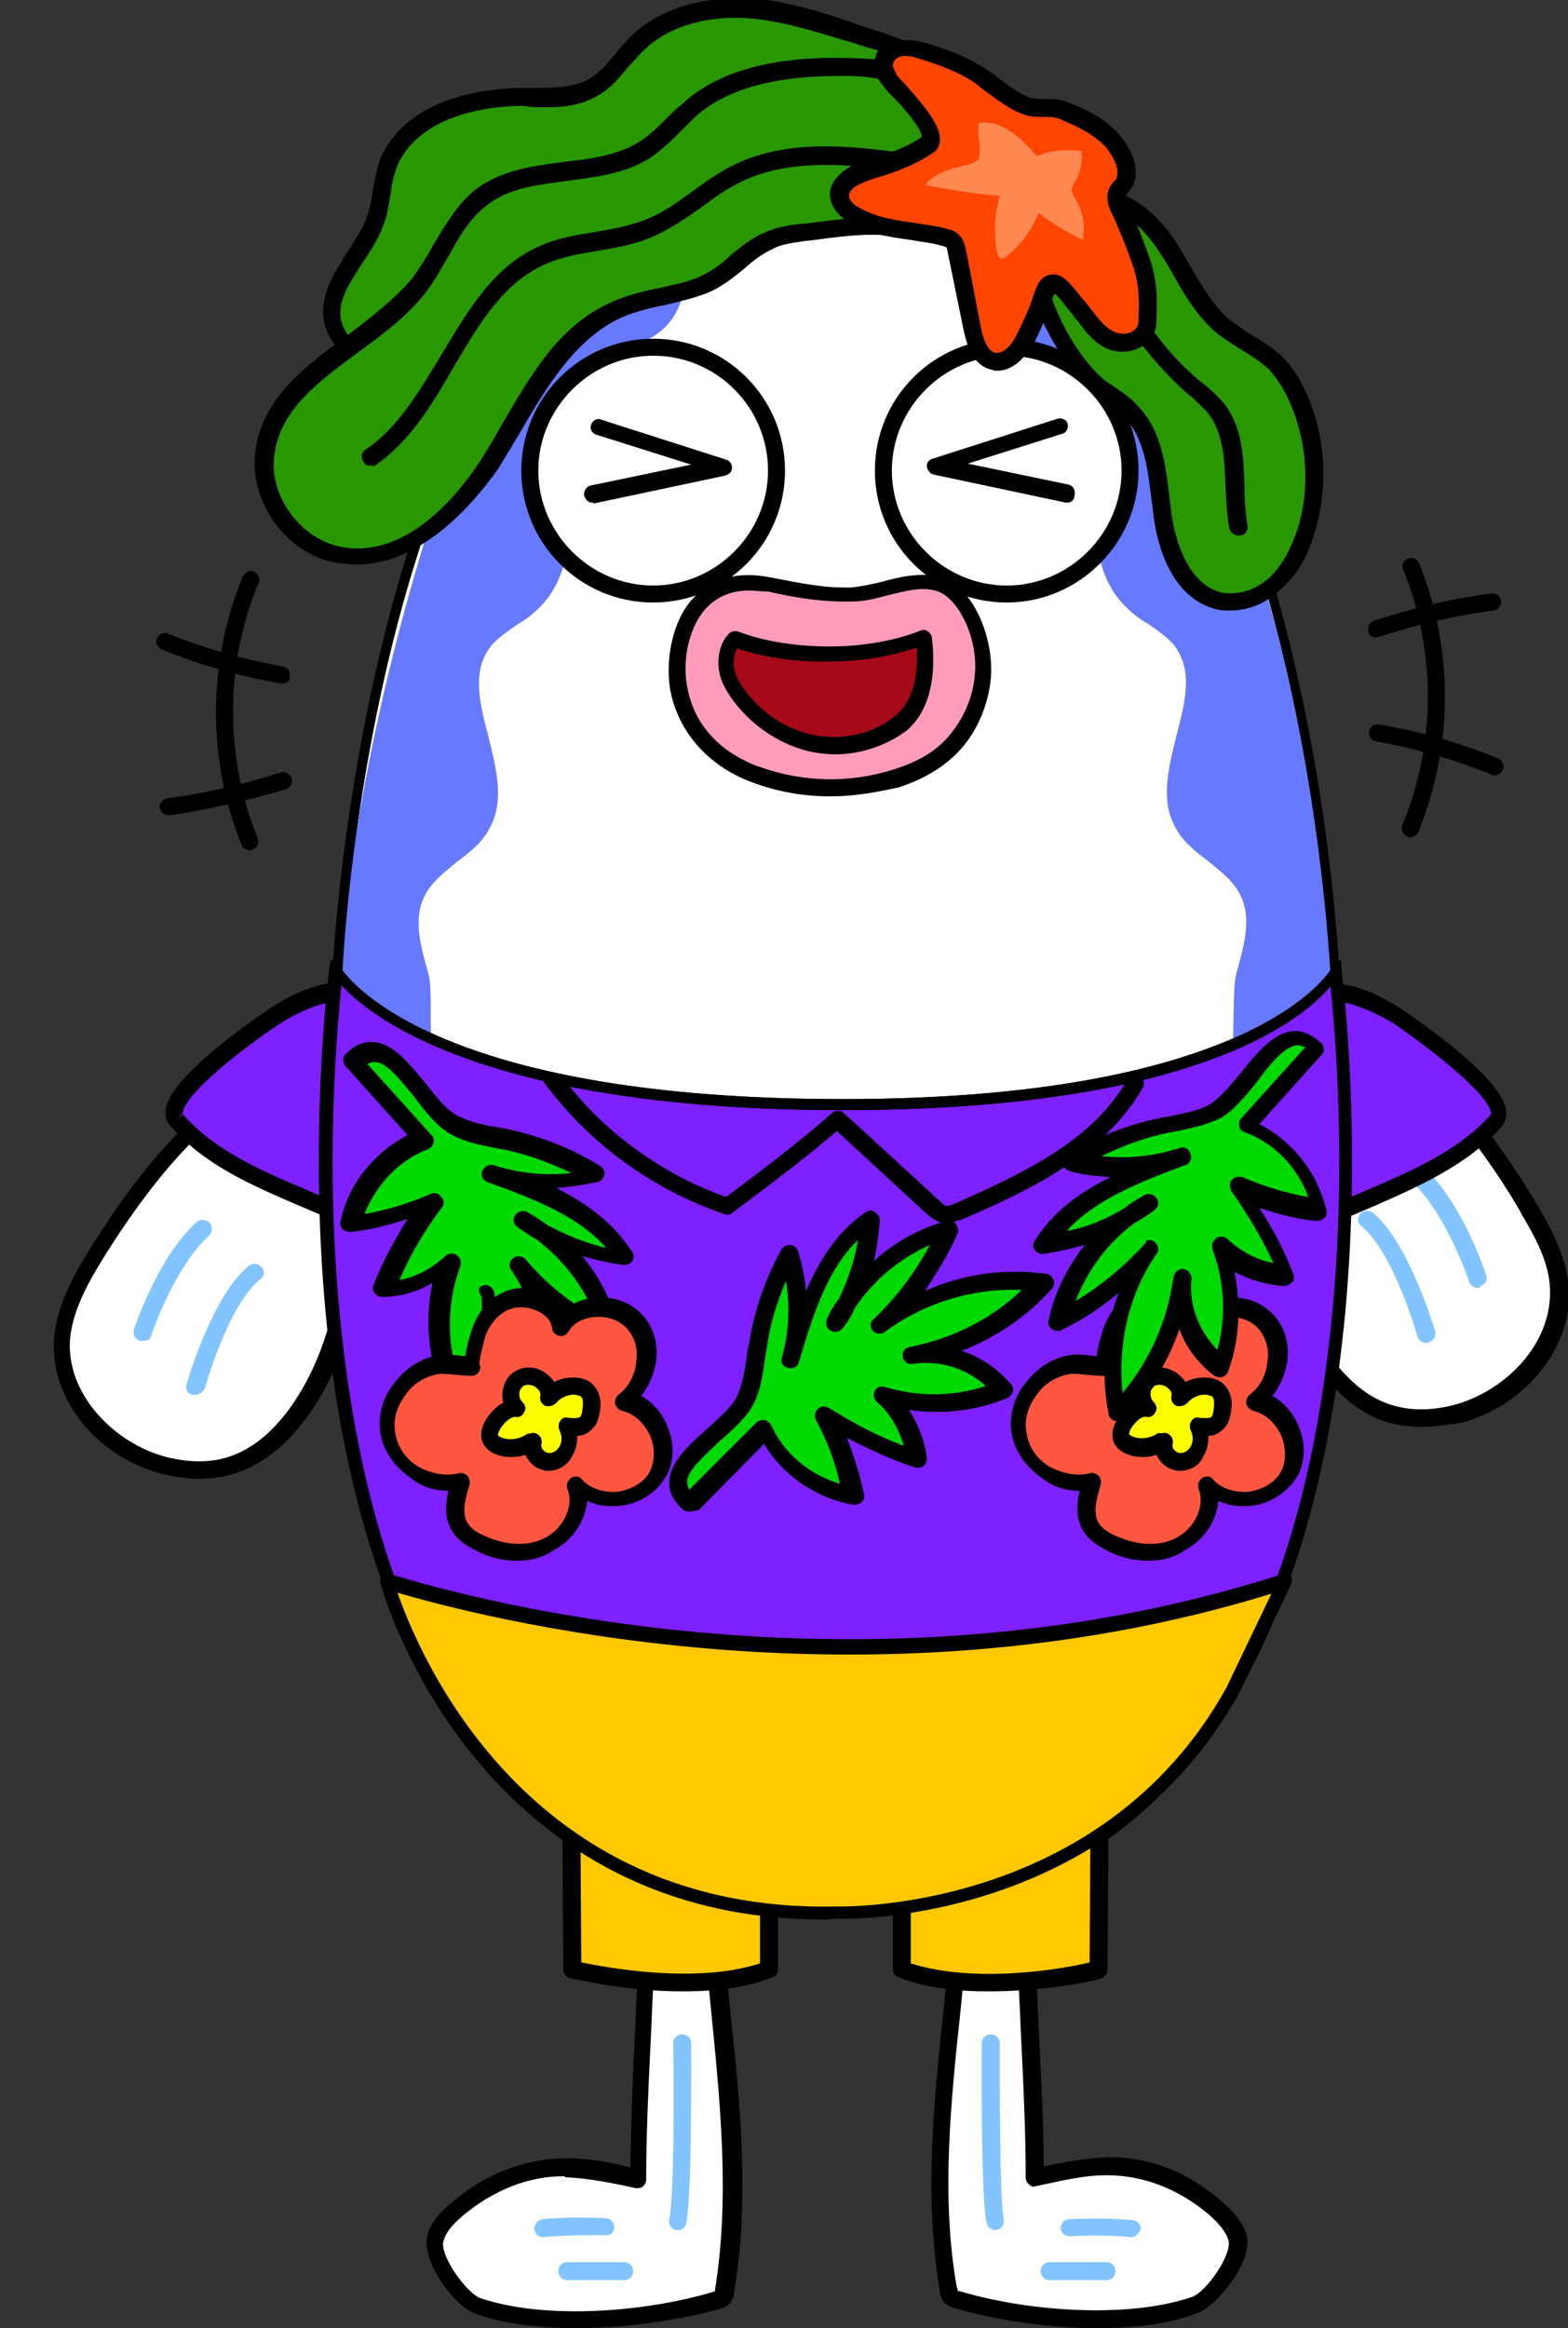 <?xml version="1.0" encoding="utf-8"?>
<!-- Generator: Adobe Illustrator 26.5.0, SVG Export Plug-In . SVG Version: 6.00 Build 0)  -->
<svg version="1.1" id="레이어_5" xmlns="http://www.w3.org/2000/svg" xmlns:xlink="http://www.w3.org/1999/xlink" x="0px"
	 y="0px" viewBox="0 0 157 233" style="enable-background:new 0 0 157 233;" xml:space="preserve">
<rect x="0" y="0" width="157" height="233" fill="#333333" stroke="none"/>
<g>
	<g>
		<path style="fill:#FFFFFF;" d="M153.2,121.1c1.4,2.5,2.7,5,2.9,7.8c0.3,5.8-4.6,11-10.2,12.4c-2.3,0.6-4.6,0.7-6.9,0
			c-2.7-0.9-4.8-2.9-6.5-5.1c-4.1-5.6-5.6-12.7-5.6-19.7c0-3.3,0.3-6.6,2.1-9.4C136.4,95.3,149.7,115,153.2,121.1z"/>
		<path d="M142.3,142.8c-1.3,0-2.5-0.2-3.5-0.5c-2.6-0.8-4.8-2.7-6.9-5.4c-3.8-5.1-5.7-11.9-5.8-20.2c0-3,0.2-6.8,2.2-9.9
			c1.8-2.8,3.9-4.2,6.6-4.1c8.3,0.1,17.4,15.1,19.2,18.2l0,0c1.4,2.4,2.8,5.1,3,8.2c0.3,5.8-4.4,11.6-10.8,13.3
			C144.8,142.6,143.5,142.8,142.3,142.8z M134.7,104.3c-2,0-3.5,1.1-4.9,3.4c-1.7,2.8-1.9,6.2-1.9,9c0,7.9,1.9,14.4,5.4,19.2
			c1.9,2.5,3.8,4,6,4.7c1.9,0.6,4,0.6,6.3,0c4.9-1.3,9.8-5.9,9.6-11.6c-0.1-2.7-1.5-5.2-2.8-7.4l0,0
			C151.5,119.8,142.2,104.4,134.7,104.3L134.7,104.3z"/>
	</g>
	<path style="fill:#82C4FF;" d="M148,128.9c-0.4,0-0.7-0.2-0.9-0.6c0-0.1-2.3-6.9-5.8-10.1c-0.4-0.3-0.4-0.9-0.1-1.3
		c0.3-0.4,0.9-0.4,1.3-0.1c3.9,3.5,6.2,10.5,6.3,10.8c0.2,0.5-0.1,1-0.6,1.1C148.2,128.9,148.1,128.9,148,128.9z"/>
	<path style="fill:#82C4FF;" d="M142.8,134.4c-0.4,0-0.8-0.3-0.9-0.7c0-0.1-2.4-8.4-5.6-11c-0.4-0.3-0.4-0.9-0.1-1.2
		c0.3-0.4,0.9-0.4,1.3-0.1c3.6,3,6.1,11.6,6.2,11.8c0.1,0.5-0.1,1-0.6,1.1C143,134.4,142.9,134.4,142.8,134.4z"/>
</g>
<g>
	<path style="fill:#7E20FF;" d="M150,112.1c-3.3,3.8-8,5.8-12.5,7.8c-2.9,1.2-5.7,2.5-8.6,3.7c-1.3-5-1.9-10.2-1.8-15.3
		c0-2.8,0.3-6.5,3.1-8.1c3.3-1.8,7-0.2,9.8,1.6C141.2,102.5,151.9,109.9,150,112.1z"/>
	<path d="M128.2,124.7l-0.3-1c-1.3-5-1.9-10.3-1.9-15.5c0-2.3,0.1-6.9,3.5-8.9c2.9-1.6,6.5-1.1,10.7,1.6c0.1,0.1,10.1,6.6,10.6,10.2
		c0.1,0.8-0.2,1.3-0.4,1.6l0,0c-3.4,3.9-8.5,6.1-12.8,8L128.2,124.7z M133.3,100.2c-1,0-1.9,0.2-2.8,0.7c-2.3,1.2-2.6,4.2-2.7,7.3
		c-0.1,4.7,0.5,9.5,1.6,14.1l7.7-3.3c4.2-1.8,9.1-3.9,12.2-7.5l0,0v-0.1c-0.3-2.2-7.7-7.6-9.8-9C137.1,101,135,100.2,133.3,100.2z"
		/>
</g>
<g>
	<g>
		<path style="fill:#FFFFFF;" d="M9.1,126.4c-1.4,2.5-2.7,5-2.9,7.8c-0.3,5.8,4.6,11,10.2,12.4c2.3,0.6,4.6,0.7,6.9,0
			c2.7-0.9,4.8-2.9,6.5-5.1c4.1-5.6,5.6-12.7,5.6-19.7c0-3.3-0.3-6.6-2.1-9.4C25.9,100.5,12.6,120.3,9.1,126.4z"/>
		<path d="M20,148c-1.2,0-2.5-0.2-3.8-0.5c-6.5-1.7-11.1-7.4-10.8-13.3c0.2-3.1,1.6-5.9,3-8.2l0,0c1.8-3,11-18.1,19.2-18.2h0.1
			c2.6,0,4.7,1.4,6.5,4.1c2,3.1,2.2,6.9,2.2,9.9c0,8.3-2,15.1-5.8,20.2c-2.1,2.8-4.3,4.5-6.9,5.4C22.5,147.8,21.3,148,20,148z
			 M27.6,109.5L27.6,109.5c-7.5,0.1-16.7,15.5-17.8,17.3l0,0c-1.3,2.2-2.6,4.7-2.8,7.4c-0.3,5.5,4.6,10.3,9.6,11.6
			c2.3,0.6,4.5,0.6,6.3,0c2.2-0.7,4.2-2.3,6-4.7c3.5-4.8,5.4-11.3,5.4-19.2c0-2.8-0.2-6.2-1.9-9C31.2,110.6,29.5,109.5,27.6,109.5z"
			/>
	</g>
	<path style="fill:#82C4FF;" d="M14.3,134.2c-0.1,0-0.2,0-0.3,0c-0.5-0.2-0.7-0.7-0.6-1.1c0.1-0.3,2.4-7.3,6.3-10.8
		c0.4-0.3,0.9-0.3,1.3,0.1c0.3,0.4,0.3,0.9-0.1,1.3c-3.5,3.2-5.8,10-5.8,10.1C15.1,134,14.7,134.2,14.3,134.2z"/>
	<path style="fill:#82C4FF;" d="M19.5,139.6c-0.1,0-0.2,0-0.2,0c-0.5-0.1-0.8-0.6-0.6-1.1c0.1-0.4,2.6-8.9,6.2-11.8
		c0.4-0.3,0.9-0.3,1.3,0.1c0.3,0.4,0.3,0.9-0.1,1.2c-3.3,2.6-5.6,11-5.6,11C20.2,139.4,19.9,139.6,19.5,139.6z"/>
</g>
<g>
	<path style="fill:#7E20FF;" d="M17.6,112.1c3.3,3.8,8,5.8,12.5,7.8c2.9,1.2,5.7,2.5,8.6,3.7c1.3-5,1.9-10.2,1.8-15.3
		c0-2.8-0.3-6.5-3.1-8.1c-3.3-1.8-7-0.2-9.8,1.6C26.4,102.5,15.8,109.9,17.6,112.1z"/>
	<path d="M39.4,124.7l-9.6-4.1c-4.4-1.9-9.4-4-12.8-8l0,0c-0.3-0.3-0.5-0.8-0.4-1.6c0.5-3.6,10.5-10.1,10.6-10.2
		c4.2-2.7,7.9-3.2,10.7-1.6c3.4,1.9,3.5,6.6,3.5,8.9c0.1,5.2-0.6,10.5-1.9,15.5L39.4,124.7z M18.3,111.5c3.2,3.7,8,5.7,12.2,7.5
		l7.7,3.3c1.1-4.6,1.6-9.4,1.6-14.1c0-3.1-0.4-6.1-2.7-7.3c-2.3-1.3-5.3-0.8-9,1.5c-2.2,1.4-9.6,6.8-9.8,9l-0.7,0.7L18.3,111.5z"/>
</g>
<g>
	<path style="fill:#7E20FF;" d="M33.7,96.9c-0.6,4.4-6.2,54.9,15.9,80.1c8.4,9.6,19.9,14.4,34.2,14.4s25.7-4.8,34.2-14.4
		c22.1-25.2,16.4-75.6,15.9-80.1H33.7z"/>
	<path d="M83.7,192c-14.5,0-26.1-4.9-34.7-14.7C26.9,152,32.3,102.3,33,96.7l0.1-0.6h101.2v0.7c0.7,5.6,6.1,55.3-16.1,80.7
		C109.8,187.1,98.1,192,83.7,192z M34.3,97.6c-0.4,3.7-1.7,16.4-0.5,31.5c1.7,21,7.1,37,16.3,47.4c8.3,9.5,19.6,14.2,33.6,14.2
		s25.3-4.7,33.6-14.2c9.2-10.5,14.6-26.4,16.3-47.4c1.2-15.1-0.1-27.8-0.5-31.5C133,97.6,34.3,97.6,34.3,97.6z"/>
</g>
<g>
	<g>
		<g>
			<path style="fill:#FFFFFF;" d="M65.6,184.8c-0.5,0.5-0.3,3.7-0.3,4.4c-0.1,1.6-0.2,3.2-0.3,4.7c-0.2,3.1-0.4,6.1-0.5,9.2
				c-0.2,4.9-0.5,9.9-0.5,14.9c-2.4-0.5-4.8-1-7.2-1.1c-4-0.1-7.8,1.6-10.8,4.1c-1,0.8-1.9,1.8-2.3,3c-0.6,1.9,2.5,6.1,4.3,6.8
				c6.7,2.3,17.1,1.4,23.7-0.6c0.2-0.1,0.5-0.2,0.7-0.3c0.2-0.2,0.2-0.4,0.2-0.7c2.3-13.4-0.9-27.4-1.5-41c-0.1-1.2-0.1-2.4-0.8-3.4
				C69.5,183.9,66.5,184,65.6,184.8z"/>
			<path d="M57.7,233c-3.6,0-7.2-0.4-10-1.4c-2.2-0.7-5.6-5.4-4.9-7.9c0.4-1.5,1.6-2.6,2.6-3.4c3.4-2.9,7.4-4.3,11.4-4.3
				c2.2,0,4.2,0.4,6.3,0.9c0.1-3.9,0.2-8,0.4-11.8l0.1-2c0.1-3.1,0.3-6.1,0.5-9.2c0.1-1.6,0.2-3.2,0.3-4.7c0-0.2,0-0.5,0-0.9
				c0-2.5,0-3.6,0.6-4l0,0c0.8-0.7,2.5-0.9,3.7-0.8c0.8,0.1,1.8,0.3,2.3,1c0.9,1.2,0.9,2.7,1,3.8c0.2,4.2,0.7,8.5,1.1,12.7
				c1,9.4,2,19.1,0.4,28.4c0,0.3-0.1,0.7-0.4,1.1s-0.8,0.5-1.1,0.6C68,232.2,62.7,233,57.7,233z M56.4,217.8c-3.5,0-7,1.4-10,3.9
				c-0.8,0.7-1.7,1.5-2,2.6c-0.4,1.4,2.3,5.2,3.7,5.7c6.5,2.2,16.5,1.4,23.2-0.6c0.1,0,0.2-0.1,0.3-0.1l0,0c0,0,0-0.1,0-0.2
				c1.5-9.2,0.5-18.8-0.4-27.9c-0.4-4.2-0.9-8.6-1.1-12.8c-0.1-1.2-0.1-2.2-0.7-2.9c-0.1-0.1-0.5-0.3-1.3-0.3c-0.9,0-1.7,0.1-2,0.3
				c-0.1,0.5-0.1,2.1-0.1,2.8c0,0.5,0,0.9,0,1.1c-0.1,1.6-0.2,3.2-0.3,4.7c-0.2,3.1-0.4,6.1-0.5,9.2l-0.1,2
				c-0.2,4.2-0.4,8.6-0.4,12.8c0,0.3-0.1,0.5-0.3,0.7c-0.2,0.2-0.5,0.2-0.7,0.2c-2.3-0.5-4.7-1-7.1-1.1
				C56.6,217.8,56.5,217.8,56.4,217.8z M66.2,185.4L66.2,185.4L66.2,185.4L66.2,185.4z M65.6,184.8L65.6,184.8L65.6,184.8z"/>
		</g>
		<path style="fill:#82C4FF;" d="M67.9,223.2c-0.1,0-0.1,0-0.2,0c-0.5-0.1-0.8-0.6-0.7-1.1c0.5-1.9,0.5-13.3,0.4-17.6
			c0-0.5,0.4-0.9,0.9-0.9l0,0c0.5,0,0.9,0.4,0.9,0.9c0,1.6,0.1,15.6-0.5,18C68.6,223,68.2,223.2,67.9,223.2z"/>
		<path style="fill:#82C4FF;" d="M54.4,223.9c-0.5,0-0.8-0.3-0.9-0.8c0-0.5,0.3-0.9,0.8-1c2.1-0.2,4.2-0.2,6.3-0.1
			c0.5,0,0.9,0.4,0.9,0.9s-0.4,0.9-0.9,0.8C58.5,223.7,56.4,223.7,54.4,223.9L54.4,223.9z"/>
		<path style="fill:#82C4FF;" d="M62.5,228.2h-5.7c-0.5,0-0.9-0.4-0.9-0.9s0.4-0.9,0.9-0.9h5.7c0.5,0,0.9,0.4,0.9,0.9
			C63.4,227.8,63,228.2,62.5,228.2z"/>
	</g>
	<g>
		<path style="fill:#FFC800;" d="M57.3,180.6l0.1,16.7c0,0,11.7,2.9,19.7,0v-9.5"/>
		<path d="M68.3,199.3c-5.8,0-10.9-1.3-11.2-1.3c-0.4-0.1-0.7-0.5-0.7-0.9l-0.1-16.7c0-0.5,0.4-0.9,0.9-0.9l0,0
			c0.5,0,0.9,0.4,0.9,0.9l0.1,16c2.5,0.5,11.4,2.2,17.9,0.1v-8.9c0-0.5,0.4-0.9,0.9-0.9c0.5,0,0.9,0.4,0.9,0.9v9.5
			c0,0.4-0.2,0.7-0.6,0.8C74.6,199,71.4,199.3,68.3,199.3z"/>
	</g>
</g>
<g>
	<g>
		<g>
			<path style="fill:#FFFFFF;" d="M102,184.8c0.5,0.5,0.3,3.7,0.3,4.4c0.1,1.6,0.2,3.2,0.3,4.7c0.2,3.1,0.4,6.1,0.5,9.2
				c0.2,4.9,0.5,9.9,0.5,14.9c2.4-0.5,4.8-1,7.2-1.1c4-0.1,7.8,1.6,10.8,4.1c1,0.8,1.9,1.8,2.3,3c0.6,1.9-2.5,6.1-4.3,6.8
				c-6.7,2.3-17.1,1.4-23.7-0.6c-0.2-0.1-0.5-0.2-0.7-0.3c-0.2-0.2-0.2-0.4-0.2-0.7c-2.3-13.4,0.9-27.4,1.5-41
				c0.1-1.2,0.1-2.4,0.8-3.4C98,183.9,101.1,184,102,184.8z"/>
			<path d="M109.9,233c-5,0-10.2-0.8-14.3-2c-0.3-0.1-0.7-0.2-1.1-0.6c-0.3-0.4-0.4-0.8-0.4-1.1c-1.6-9.4-0.6-19.1,0.4-28.4
				c0.4-4.1,0.9-8.5,1.1-12.7c0.1-1.2,0.1-2.6,1-3.8c0.5-0.7,1.6-1,2.3-1c1.2-0.1,2.9,0.1,3.7,0.8c0.6,0.5,0.6,1.5,0.6,4
				c0,0.4,0,0.7,0,0.9c0.1,1.6,0.2,3.2,0.3,4.7c0.2,3.1,0.4,6.1,0.5,9.2l0.1,2c0.2,3.9,0.4,7.9,0.4,11.8c2.1-0.4,4.1-0.8,6.3-0.9
				c4.1-0.1,8,1.4,11.4,4.3c1,0.9,2.1,1.9,2.6,3.4c0.8,2.5-2.8,7.1-4.9,7.9C117.1,232.6,113.6,233,109.9,233z M95.9,229.3h0.2
				c6.6,2,16.7,2.8,23.2,0.6c1.5-0.5,4.1-4.3,3.7-5.7c-0.3-1-1.2-1.9-2-2.6c-3.1-2.6-6.6-3.9-10.2-3.9c-2.4,0-4.7,0.6-7.1,1.1
				c-0.3,0.1-0.5,0-0.7-0.2c-0.2-0.2-0.3-0.4-0.3-0.7c0-4.2-0.2-8.7-0.4-12.8l-0.1-2c-0.1-3.1-0.3-6.1-0.5-9.2
				c-0.1-1.6-0.2-3.2-0.3-4.7c0-0.2,0-0.6,0-1.1c0-0.7,0-2.3-0.1-2.8c-0.3-0.2-1.1-0.4-2-0.3c-0.8,0-1.2,0.2-1.3,0.3
				c-0.5,0.7-0.6,1.7-0.7,2.9c-0.2,4.2-0.7,8.6-1.1,12.8c-1,9.3-2,18.9-0.4,27.9C95.9,229.1,95.9,229.2,95.9,229.3L95.9,229.3z
				 M101.3,185.4L101.3,185.4L101.3,185.4L101.3,185.4z"/>
		</g>
		<path style="fill:#82C4FF;" d="M99.7,223.2c-0.4,0-0.8-0.3-0.9-0.7c-0.6-2.4-0.5-16.4-0.5-18c0-0.5,0.4-0.9,0.9-0.9l0,0
			c0.5,0,0.9,0.4,0.9,0.9c0,4.2,0,15.7,0.4,17.6C100.6,222.6,100.3,223.1,99.7,223.2C99.9,223.2,99.8,223.2,99.7,223.2z"/>
		<path style="fill:#82C4FF;" d="M113.3,223.9C113.2,223.9,113.2,223.9,113.3,223.9c-2.1-0.2-4.1-0.2-6.2-0.1
			c-0.5,0-0.9-0.4-0.9-0.8c0-0.5,0.4-0.9,0.9-0.9c2.1-0.1,4.2-0.1,6.3,0.1c0.5,0,0.9,0.5,0.8,1C114,223.5,113.7,223.9,113.3,223.9z"
			/>
		<path style="fill:#82C4FF;" d="M110.8,228.2h-5.7c-0.5,0-0.9-0.4-0.9-0.9s0.4-0.9,0.9-0.9h5.7c0.5,0,0.9,0.4,0.9,0.9
			C111.7,227.8,111.3,228.2,110.8,228.2z"/>
	</g>
	<g>
		<path style="fill:#FFC800;" d="M110.1,180.6l-0.1,16.7c0,0-11.7,2.9-19.7,0v-9.5"/>
		<path d="M99,199.3c-3.1,0-6.2-0.3-9-1.4c-0.4-0.1-0.6-0.5-0.6-0.8v-9.5c0-0.5,0.4-0.9,0.9-0.9s0.9,0.4,0.9,0.9v8.9
			c6.6,2.1,15.5,0.5,17.9-0.1l0.1-16c0-0.5,0.4-0.9,0.9-0.9l0,0c0.5,0,0.9,0.4,0.9,0.9l-0.1,16.7c0,0.4-0.3,0.8-0.7,0.9
			C109.9,198.2,104.8,199.3,99,199.3z"/>
	</g>
</g>
<g>
	<g>
		<path style="fill:#00DA01;" d="M45.4,112.8c1.6,0.8,3.4,1.1,5.2,1.4c3.2,0.7,6.2,1.9,9,3.6c-3.4,0.9-7.2,0.8-10.6-0.4
			c5.2,1.9,10.7,4,13.6,8.7c-3.6-0.4-7.2-1.8-10.2-3.9c4.4,2.5,7.7,6.7,8.8,11.6c-3.5-1.8-6.7-4.2-9.3-7.2
			c3.2,4.7,4.3,10.8,3.3,16.3c-3.5-3.6-5.9-8.4-6.5-13.3c0.3,3.4-1.2,6.8-3.9,8.8c-1.4-3.9-1.3-8.1,0.1-11.9
			c-1.8,1.7-4.1,2.8-6.6,2.9c1.3-3.2,2.9-6.1,4.9-8.8c-2.6,1.1-5.3,1.9-8.2,2.3c0.8-3.8,3.6-7,7.3-8.4c-2.4-2.6-4.6-5.1-7-7.8
			C38.9,102.7,42,111,45.4,112.8z"/>
		<path d="M55.1,143.7c-0.2,0-0.5-0.1-0.6-0.3c-2.6-2.6-4.5-5.8-5.7-9.3c-0.7,1.9-2,3.6-3.5,4.7c-0.2,0.2-0.5,0.2-0.8,0.1
			c-0.3-0.1-0.5-0.3-0.6-0.6c-1.1-3.2-1.3-6.6-0.6-9.9c-1.5,0.9-3.3,1.4-5,1.4c-0.3,0-0.6-0.1-0.8-0.4c-0.2-0.2-0.2-0.6-0.1-0.8
			c0.9-2.3,2.1-4.5,3.4-6.6c-1.9,0.6-3.7,1.1-5.7,1.3c-0.3,0-0.6-0.1-0.8-0.3c-0.2-0.2-0.3-0.5-0.2-0.8c0.8-3.7,3.3-6.8,6.7-8.6
			l-6.2-6.9c-0.3-0.4-0.3-0.9,0-1.2c0.9-0.9,1.8-1.3,2.8-1.2c2,0.1,3.6,2.2,5.2,4.1c1.1,1.4,2.2,2.8,3.3,3.3l0,0
			c1.2,0.6,2.5,0.9,3.8,1.1c0.4,0.1,0.7,0.1,1.1,0.2c3.3,0.7,6.4,1.9,9.3,3.7c0.3,0.2,0.5,0.5,0.4,0.9c-0.1,0.4-0.3,0.6-0.7,0.7
			c-1.4,0.3-2.8,0.5-4.1,0.6c3.2,1.6,5.8,3.6,7.6,6.4c0.2,0.3,0.2,0.7,0,0.9c-0.2,0.3-0.5,0.4-0.9,0.4c-1.4-0.2-2.8-0.5-4.1-0.9
			c1.8,2.2,3.1,4.7,3.6,7.5c0.1,0.3,0,0.7-0.3,0.9c-0.3,0.2-0.6,0.2-1,0.1c-2-1-3.9-2.3-5.7-3.7c1.4,3.9,1.8,8.1,1,12.1
			c-0.1,0.3-0.3,0.6-0.6,0.7C55.2,143.7,55.1,143.7,55.1,143.7z M48.6,128.6c0.4,0,0.8,0.3,0.9,0.8c0.5,4.2,2.3,8.3,5.1,11.6
			c0.5-4.8-0.7-9.8-3.4-13.9c-0.3-0.4-0.2-0.9,0.2-1.2c0.4-0.3,0.9-0.2,1.2,0.1c2,2.4,4.4,4.3,7.1,5.9c-1.2-3.1-3.3-5.8-5.9-7.8
			c-0.7-0.4-1.3-0.8-2-1.3c-0.4-0.3-0.5-0.8-0.2-1.2c0.3-0.4,0.8-0.5,1.2-0.3c0.7,0.4,1.3,0.8,2,1.3c1.9,1,3.8,1.8,5.9,2.3
			c-2.8-3.2-7.2-4.9-11.9-6.6c-0.5-0.2-0.7-0.7-0.5-1.1c0.2-0.5,0.7-0.7,1.1-0.6c2.5,0.8,5.1,1.1,7.8,0.8c-2.1-1-4.2-1.8-6.5-2.3
			c-0.4-0.1-0.7-0.1-1.1-0.2c-1.5-0.3-3-0.6-4.3-1.3c-1.4-0.7-2.7-2.3-3.8-3.8c-1.4-1.7-2.8-3.5-3.9-3.5c-0.3,0-0.5,0-0.8,0.2
			l6.4,7.1c0.2,0.2,0.3,0.5,0.2,0.8c-0.1,0.3-0.3,0.5-0.5,0.6c-3,1.1-5.3,3.7-6.4,6.5c2.3-0.4,4.5-1.1,6.6-2
			c0.4-0.2,0.8-0.1,1.1,0.3c0.3,0.3,0.3,0.8,0,1.1c-1.7,2.3-3.1,4.6-4.2,7.2c1.7-0.3,3.3-1.2,4.6-2.4c0.3-0.3,0.8-0.3,1.1-0.1
			c0.4,0.2,0.5,0.7,0.4,1.1c-1.2,3.2-1.4,6.8-0.5,10.1c1.9-1.9,2.9-4.5,2.6-7.1C47.7,129,48,128.7,48.6,128.6
			C48.5,128.6,48.6,128.6,48.6,128.6z"/>
	</g>
	<g>
		<path style="fill:#00DA01;" d="M74.7,139.8c0.7-1.7,0.8-3.5,1.1-5.2c0.5-3.2,1.5-6.2,3.1-9.1c1.1,3.4,1.2,7.1,0.3,10.6
			c1.6-5.2,3.3-10.9,7.9-14c-0.2,3.7-1.4,7.3-3.3,10.4c2.2-4.5,6.3-8,11.1-9.4c-1.6,3.6-3.8,6.9-6.7,9.6c4.5-3.5,10.5-5,16.2-4.2
			c-3.3,3.8-8,6.4-13,7.3c3.3-0.5,6.9,0.8,9.1,3.4c-3.7,1.6-8.1,1.8-12,0.6c1.9,1.6,3.1,3.9,3.3,6.4c-3.3-1.1-6.3-2.5-9.1-4.3
			c1.3,2.5,2.2,5.2,2.8,8c-3.8-0.6-7.3-3.2-8.9-6.7c-2.5,2.5-4.9,4.9-7.4,7.4C65,146.8,73.2,143.4,74.7,139.8z"/>
		<path d="M69,151.3c-0.2,0-0.4-0.1-0.6-0.2c-0.9-0.8-1.4-1.7-1.4-2.7c0-2,2-3.8,3.8-5.4c1.3-1.2,2.7-2.4,3.1-3.5
			c0.5-1.2,0.7-2.5,0.9-3.9c0-0.4,0.1-0.7,0.2-1.1c0.5-3.3,1.6-6.4,3.2-9.4c0.2-0.3,0.5-0.5,0.9-0.5s0.7,0.3,0.8,0.6
			c0.4,1.3,0.7,2.7,0.8,4c1.4-3.2,3.2-6,6-7.9c0.3-0.2,0.6-0.2,0.9,0c0.3,0.2,0.5,0.5,0.5,0.8c-0.1,1.4-0.3,2.8-0.6,4.1
			c2.1-1.9,4.6-3.3,7.3-4c0.3-0.1,0.7,0,0.9,0.3c0.2,0.3,0.3,0.6,0.2,0.9c-0.9,2.1-2.1,4-3.3,5.8c3.8-1.7,8.1-2.3,12.2-1.7
			c0.3,0,0.6,0.3,0.7,0.6c0.1,0.3,0,0.7-0.2,0.9c-2.5,2.8-5.5,4.8-9,6.2c1.9,0.6,3.6,1.8,4.9,3.3c0.2,0.2,0.3,0.5,0.2,0.8
			c-0.1,0.3-0.3,0.5-0.5,0.6c-3.1,1.3-6.6,1.7-9.9,1.2c1,1.5,1.6,3.2,1.8,4.8c0,0.3-0.1,0.6-0.3,0.8c-0.2,0.2-0.6,0.2-0.8,0.2
			c-2.4-0.8-4.6-1.8-6.9-3c0.7,1.8,1.3,3.7,1.7,5.6c0.1,0.3,0,0.6-0.2,0.8c-0.2,0.2-0.5,0.3-0.8,0.3c-3.7-0.6-7.1-2.9-9-6.1
			l-6.5,6.6C69.5,151.2,69.2,151.3,69,151.3z M78.7,128.2c-0.9,2.1-1.6,4.3-1.9,6.6c-0.1,0.4-0.1,0.7-0.2,1.1c-0.2,1.5-0.4,3-1,4.3
			l0,0c-0.6,1.4-2.1,2.8-3.5,4c-1.6,1.5-3.3,3-3.3,4.1c0,0.3,0.1,0.5,0.2,0.8l6.7-6.7c0.2-0.2,0.5-0.3,0.8-0.3
			c0.3,0.1,0.5,0.2,0.7,0.5c1.3,2.9,3.9,5,6.9,5.9c-0.5-2.3-1.3-4.3-2.4-6.4c-0.2-0.4-0.1-0.8,0.2-1.1c0.3-0.3,0.7-0.3,1.1-0.1
			c2.4,1.5,4.8,2.8,7.5,3.8c-0.5-1.7-1.4-3.3-2.7-4.4c-0.3-0.3-0.4-0.7-0.2-1.1c0.2-0.4,0.6-0.5,1-0.4c3.3,1,6.9,1,10.1-0.1
			c-2-1.8-4.7-2.6-7.3-2.2c-0.5,0.1-0.9-0.2-1-0.7s0.2-0.9,0.7-1c4.2-0.8,8.2-2.8,11.2-5.7c-4.9-0.2-9.8,1.3-13.7,4.2
			c-0.4,0.3-0.9,0.2-1.2-0.1c-0.3-0.4-0.3-0.9,0.1-1.2c2.3-2.2,4.1-4.6,5.6-7.4c-3.1,1.4-5.7,3.6-7.5,6.3c-0.3,0.7-0.7,1.4-1.2,2
			c-0.3,0.4-0.8,0.5-1.2,0.3c-0.4-0.2-0.6-0.7-0.4-1.2c0.3-0.7,0.7-1.4,1.2-2c0.9-1.9,1.6-3.9,1.9-5.9c-3.1,3-4.5,7.5-5.9,12.2
			c-0.1,0.5-0.6,0.7-1.1,0.6s-0.8-0.6-0.6-1.1C79,133.4,79.1,130.7,78.7,128.2z M74.7,139.8L74.7,139.8L74.7,139.8z"/>
	</g>
	<g>
		<g>
			<path style="fill:#FF563F;" d="M110.6,136.8c-1.1,0-2.2-0.3-3.3-0.2c-3.3,0.4-5.7,3.8-5.2,6.9s4,5.5,7.2,4.8
				c-0.5,1.5-0.9,3.1-0.1,4.4c0.5,0.8,1.3,1.3,2.1,1.7c2.2,1,4.8,1.3,6.9,0.1c2.2-1.1,3.4-3.8,2.7-6c2.2,2.3,6.5,1.8,8.1-0.9
				c1.6-2.8-0.2-6.7-3.3-7.4c2.3-1.8,3-5.4,1.2-7.6c-1.8-2.3-5.9-2.2-7.4,0.3c-0.4-2.6-3.9-3.7-6.1-2.3c-1.1,0.6-1.8,1.7-2.2,2.8
				C111.1,133.7,110.3,136.8,110.6,136.8z"/>
			<path d="M115,156.2c-1.4,0-2.8-0.3-4.1-1c-1.2-0.6-2-1.2-2.5-2.1c-0.7-1.2-0.6-2.6-0.3-3.9c-1.4,0-2.7-0.4-3.8-1.3
				c-1.6-1.1-2.7-2.7-3-4.4s0.2-3.7,1.4-5.1c1.2-1.6,2.9-2.6,4.6-2.8c0.8-0.1,1.4,0,2.1,0.1c0.1,0,0.3,0,0.4,0.1
				c0.1-1.3,0.7-2.8,0.7-2.9c0.5-1.4,1.4-2.6,2.6-3.3c1.4-0.9,3.3-0.9,4.9-0.2c0.8,0.4,1.5,0.9,1.9,1.6c0.8-0.7,1.9-1.1,3.1-1.1
				c1.9-0.2,3.6,0.6,4.7,1.9c1,1.2,1.4,2.8,1.2,4.4c-0.2,1.3-0.7,2.5-1.5,3.5c1.1,0.6,2.1,1.7,2.6,3c0.8,1.8,0.7,3.8-0.2,5.2
				s-2.6,2.6-4.5,2.8c-1.2,0.1-2.3,0-3.3-0.5c-0.2,2-1.4,3.9-3.3,4.9C117.6,155.9,116.3,156.2,115,156.2z M109.3,147.4
				c0.2,0,0.5,0.1,0.7,0.3c0.2,0.2,0.3,0.6,0.2,0.9c-0.4,1.4-0.8,2.8-0.2,3.8c0.3,0.5,0.8,0.9,1.7,1.3c2.2,1,4.4,1.1,6.1,0.2
				c1.9-1,2.9-3.3,2.2-4.9c-0.1-0.4,0-0.8,0.4-1.1c0.4-0.2,0.8-0.2,1.1,0.2c0.8,0.9,2.2,1.3,3.5,1.2c1.4-0.2,2.6-0.9,3.2-1.9
				c0.6-1,0.6-2.4,0.1-3.7c-0.6-1.3-1.6-2.2-2.8-2.5c-0.3-0.1-0.6-0.3-0.7-0.7c-0.1-0.3,0.1-0.7,0.3-0.9c1-0.7,1.7-2,1.8-3.3
				c0.2-1.2-0.1-2.3-0.8-3.2c-0.7-0.9-2-1.4-3.3-1.3c-1.2,0.1-2.2,0.6-2.7,1.5c-0.2,0.3-0.6,0.5-0.9,0.4c-0.4-0.1-0.7-0.4-0.7-0.7
				c-0.1-1-1-1.6-1.5-1.8c-1.1-0.5-2.4-0.5-3.3,0.1c-1,0.6-1.6,1.6-1.9,2.4c-0.1,0.4-0.6,2.2-0.6,2.8c0,0.1,0.1,0.2,0.1,0.3
				c0,0.5-0.4,0.9-0.9,0.9l0,0l0,0l0,0c-0.6,0-1.1-0.1-1.6-0.1c-0.6-0.1-1.1-0.1-1.6-0.1c-1.3,0.2-2.6,0.9-3.4,2.1
				c-0.9,1.2-1.3,2.6-1,3.9c0.2,1.3,1,2.5,2.3,3.3C106.5,147.5,107.9,147.8,109.3,147.4C109.2,147.4,109.2,147.4,109.3,147.4z"/>
		</g>
		<g>
			<path style="fill:#FCFD00;" d="M115.3,138.1c-1,0.6-1.1,2.2-0.2,3c-0.8-0.1-1.6,0.5-2.1,1.2c-0.5,0.6-0.9,1.5-0.4,2.1
				c0.2,0.2,0.5,0.4,0.8,0.5c1.1,0.3,2.3,0.1,3.3-0.5c-0.3,0.8,0.3,1.8,1.1,2c0.8,0.2,1.8-0.2,2.2-1c0.4-0.7,0.4-1.7,0.1-2.5
				c0.7,0.1,1.5,0.1,1.9-0.3c0.3-0.3,0.4-0.7,0.5-1.1c0.2-0.8,0.2-1.8-0.4-2.3c-0.2-0.2-0.6-0.3-0.9-0.4c-1.1-0.2-2.2,0.3-2.9,1.1
				C118.6,138.4,116.5,137.2,115.3,138.1z"/>
			<path d="M118.2,147.2c-0.2,0-0.5,0-0.7-0.1c-0.7-0.2-1.2-0.6-1.6-1.3c0-0.1-0.1-0.1-0.1-0.2c-0.9,0.3-1.9,0.3-2.8,0
				c-0.5-0.2-0.9-0.4-1.2-0.8c-0.7-0.8-0.5-2.1,0.4-3.2c0.5-0.6,0.9-1,1.4-1.2c-0.1-0.3-0.1-0.7-0.1-1c0.1-0.9,0.5-1.7,1.2-2.1l0,0
				c0.9-0.6,2.1-0.6,3.1,0.1c0.4,0.3,0.7,0.6,0.9,0.9c0.8-0.4,1.6-0.5,2.5-0.4c0.5,0.1,1,0.3,1.3,0.6c0.5,0.5,1.1,1.4,0.7,3.1
				c-0.1,0.5-0.3,1.1-0.8,1.5c-0.4,0.4-0.9,0.6-1.4,0.6c0,0.7-0.1,1.4-0.5,2C120.2,146.6,119.2,147.2,118.2,147.2z M116.6,143.4
				c0.2,0,0.4,0.1,0.5,0.2c0.3,0.2,0.4,0.6,0.3,1c0,0.1,0,0.3,0.1,0.4c0.1,0.2,0.3,0.3,0.5,0.4c0.4,0.1,0.9-0.1,1.2-0.6
				c0.3-0.5,0.3-1.1,0-1.7c-0.1-0.3-0.1-0.6,0.1-0.9c0.2-0.3,0.5-0.4,0.8-0.3c0.3,0,1,0.1,1.2-0.1c0.1-0.1,0.2-0.5,0.2-0.6
				c0.1-0.7,0.1-1.2-0.1-1.4c-0.1-0.1-0.2-0.1-0.5-0.2c-0.7-0.1-1.5,0.2-2,0.8c-0.3,0.3-0.7,0.4-1.1,0.3c-0.4-0.2-0.6-0.6-0.5-1
				c0.1-0.5-0.4-0.8-0.5-0.9c-0.3-0.2-0.8-0.3-1.2-0.1l0,0c-0.2,0.2-0.4,0.4-0.4,0.8c0,0.3,0.1,0.6,0.3,0.8c0.3,0.3,0.4,0.7,0.2,1
				c-0.2,0.4-0.5,0.6-0.9,0.5c-0.6-0.1-1.1,0.6-1.3,0.8c-0.4,0.5-0.5,0.9-0.4,1c0,0,0.1,0.1,0.4,0.2c0.8,0.3,1.8,0.1,2.5-0.4
				C116.3,143.5,116.4,143.4,116.6,143.4z M115.3,138.1L115.3,138.1L115.3,138.1z"/>
		</g>
	</g>
	<g>
		<g>
			<path style="fill:#FF563F;" d="M47.4,136.8c-1.1,0-2.2-0.3-3.3-0.2c-3.3,0.4-5.7,3.8-5.2,6.9s4,5.5,7.2,4.8
				c-0.5,1.5-0.9,3.1-0.1,4.4c0.5,0.8,1.3,1.3,2.1,1.7c2.2,1,4.8,1.3,6.9,0.1c2.2-1.1,3.4-3.8,2.7-6c2.2,2.3,6.5,1.8,8.1-0.9
				c1.6-2.7-0.2-6.7-3.3-7.4c2.3-1.8,3-5.4,1.2-7.6c-1.8-2.3-5.9-2.2-7.4,0.3c-0.4-2.6-3.9-3.7-6.1-2.3c-1.1,0.6-1.8,1.7-2.2,2.8
				C47.9,133.7,47.1,136.8,47.4,136.8z"/>
			<path d="M51.8,156.2c-1.4,0-2.8-0.3-4.1-1c-1.2-0.6-2-1.2-2.5-2.1c-0.7-1.2-0.6-2.6-0.3-3.9c-1.4,0-2.7-0.4-3.8-1.3
				c-1.6-1.1-2.7-2.7-3-4.4s0.2-3.7,1.4-5.1c1.2-1.6,2.9-2.6,4.6-2.8c0.8-0.1,1.4,0,2.1,0.1c0.1,0,0.3,0,0.4,0.1
				c0.1-1.3,0.7-2.8,0.7-2.9c0.5-1.4,1.4-2.6,2.6-3.3c1.4-0.9,3.3-0.9,4.9-0.2c0.8,0.4,1.5,0.9,1.9,1.6c0.8-0.7,1.9-1.1,3.1-1.1
				c1.9-0.2,3.6,0.6,4.7,1.9c1,1.2,1.4,2.8,1.2,4.4c-0.2,1.3-0.7,2.5-1.5,3.5c1.1,0.6,2.1,1.7,2.6,3c0.8,1.8,0.7,3.8-0.2,5.2
				c-0.9,1.5-2.6,2.6-4.5,2.8c-1.2,0.1-2.3,0-3.3-0.5c-0.2,2-1.4,3.9-3.3,4.9C54.4,155.9,53.1,156.2,51.8,156.2z M46.1,147.4
				c0.2,0,0.5,0.1,0.7,0.3c0.2,0.2,0.3,0.6,0.2,0.9c-0.4,1.4-0.8,2.8-0.2,3.8c0.3,0.5,0.8,0.9,1.7,1.3c2.2,1,4.4,1.1,6.1,0.2
				c1.9-1,2.9-3.3,2.2-4.9c-0.1-0.4,0-0.8,0.4-1.1c0.4-0.2,0.8-0.2,1.1,0.2c0.8,0.9,2.2,1.3,3.5,1.2c1.4-0.2,2.6-0.9,3.2-1.9
				c0.6-1.1,0.6-2.5,0.1-3.7c-0.6-1.3-1.6-2.2-2.8-2.5c-0.3-0.1-0.6-0.3-0.7-0.7c-0.1-0.3,0.1-0.7,0.3-0.9c1-0.7,1.7-2,1.8-3.3
				c0.2-1.2-0.1-2.3-0.8-3.2c-0.7-0.9-2-1.4-3.3-1.3c-1.2,0.1-2.2,0.6-2.7,1.5c-0.2,0.3-0.6,0.5-0.9,0.4c-0.4-0.1-0.7-0.4-0.7-0.7
				c-0.1-1-1-1.6-1.5-1.8c-1.1-0.5-2.4-0.5-3.3,0.1c-1,0.6-1.6,1.6-1.9,2.4c-0.1,0.4-0.6,2.2-0.6,2.8c0,0.1,0.1,0.2,0.1,0.3
				c0,0.5-0.4,0.9-0.9,0.9l0,0l0,0l0,0c-0.6,0-1.1-0.1-1.6-0.1c-0.6-0.1-1.1-0.1-1.6-0.1c-1.3,0.2-2.6,0.9-3.4,2.1
				c-0.9,1.2-1.3,2.6-1,3.9c0.2,1.3,1,2.5,2.3,3.3C43.2,147.5,44.7,147.8,46.1,147.4C46,147.4,46,147.4,46.1,147.4z M47.4,136
				L47.4,136L47.4,136z"/>
		</g>
		<g>
			<path style="fill:#FCFD00;" d="M52.1,138.1c-1,0.6-1.1,2.2-0.2,3c-0.8-0.1-1.6,0.5-2.1,1.2c-0.5,0.6-0.9,1.5-0.4,2.1
				c0.2,0.2,0.5,0.4,0.8,0.5c1.1,0.3,2.3,0.1,3.3-0.5c-0.3,0.8,0.3,1.8,1.1,2s1.8-0.2,2.2-1c0.4-0.7,0.4-1.7,0.1-2.5
				c0.7,0.1,1.5,0.1,1.9-0.3c0.3-0.3,0.4-0.7,0.5-1.1c0.2-0.8,0.2-1.8-0.4-2.3c-0.2-0.2-0.6-0.3-0.9-0.4c-1.1-0.2-2.2,0.3-2.9,1.1
				C55.2,138.4,53.3,137.2,52.1,138.1z"/>
			<path d="M55,147.2c-0.2,0-0.5,0-0.7-0.1c-0.7-0.2-1.2-0.6-1.6-1.3c0-0.1-0.1-0.1-0.1-0.2c-0.9,0.3-1.9,0.3-2.8,0
				c-0.5-0.2-0.9-0.4-1.2-0.8c-0.7-0.8-0.5-2.1,0.4-3.2c0.5-0.6,0.9-1,1.4-1.2c-0.1-0.3-0.1-0.7-0.1-1c0.1-0.9,0.5-1.7,1.2-2.1
				c0.9-0.6,2.1-0.6,3.1,0.1c0.4,0.3,0.7,0.6,0.9,0.9c0.8-0.4,1.6-0.5,2.5-0.4c0.5,0.1,1,0.3,1.3,0.6c0.5,0.5,1.1,1.4,0.7,3.1
				c-0.1,0.5-0.3,1.1-0.8,1.5c-0.4,0.4-0.9,0.6-1.4,0.6c0,0.7-0.1,1.4-0.5,2C56.9,146.6,55.9,147.2,55,147.2z M53.4,143.4
				c0.2,0,0.4,0.1,0.5,0.2c0.3,0.2,0.4,0.6,0.3,1c0,0.1,0,0.3,0.1,0.4c0.1,0.2,0.3,0.3,0.5,0.4c0.4,0.1,0.9-0.1,1.2-0.6
				s0.3-1.1,0-1.7c-0.1-0.3-0.1-0.6,0.1-0.9c0.2-0.3,0.5-0.4,0.8-0.3c0.3,0,1,0.1,1.2-0.1c0.1-0.1,0.2-0.5,0.2-0.6
				c0.1-0.7,0.1-1.2-0.1-1.4c-0.1-0.1-0.2-0.1-0.5-0.2c-0.7-0.1-1.5,0.2-2,0.8c-0.3,0.3-0.7,0.4-1.1,0.3c-0.4-0.2-0.6-0.6-0.5-1
				c0.1-0.5-0.4-0.8-0.5-0.9c-0.3-0.2-0.8-0.3-1.2-0.1l0,0c-0.2,0.2-0.4,0.4-0.4,0.8s0.1,0.6,0.3,0.8c0.3,0.3,0.4,0.7,0.2,1
				c-0.2,0.4-0.5,0.6-0.9,0.5c-0.5,0-1.1,0.6-1.3,0.9c-0.4,0.5-0.5,0.9-0.4,1c0,0,0.1,0.1,0.4,0.2c0.8,0.3,1.8,0.1,2.5-0.4
				C53.1,143.5,53.2,143.4,53.4,143.4z M52.1,138.1L52.1,138.1L52.1,138.1z"/>
		</g>
	</g>
	<g>
		<path style="fill:#00DA01;" d="M121.6,111.3c-1.6,0.8-3.4,1.1-5.2,1.4c-3.2,0.7-6.2,1.9-9,3.6c3.4,0.9,7.2,0.8,10.6-0.4
			c-5.2,1.9-10.7,4-13.6,8.7c3.6-0.4,7.2-1.8,10.2-3.9c-4.4,2.5-7.7,6.7-8.8,11.6c3.5-1.8,6.7-4.2,9.3-7.2
			c-3.2,4.7-4.3,10.8-3.3,16.3c3.5-3.6,5.9-8.4,6.5-13.3c-0.3,3.4,1.2,6.8,3.9,8.8c1.4-3.9,1.3-8.1-0.1-11.9
			c1.8,1.7,4.1,2.8,6.6,2.9c-1.3-3.2-2.9-6.1-4.9-8.8c2.6,1.1,5.3,1.9,8.2,2.3c-0.8-3.8-3.6-7-7.3-8.4c2.4-2.6,4.6-5.1,7-7.8
			C128,101.2,125.1,109.5,121.6,111.3z"/>
		<path d="M111.9,142.2c-0.1,0-0.2,0-0.3,0c-0.3-0.1-0.6-0.4-0.6-0.7c-0.8-4-0.4-8.3,1-12.1c-1.8,1.5-3.6,2.7-5.7,3.7
			c-0.3,0.2-0.7,0.1-1-0.1c-0.3-0.2-0.4-0.6-0.3-0.9c0.6-2.8,1.9-5.3,3.6-7.5c-1.4,0.4-2.8,0.7-4.1,0.9c-0.3,0-0.7-0.1-0.9-0.4
			c-0.2-0.3-0.2-0.6,0-0.9c1.8-2.9,4.4-4.8,7.6-6.4c-1.4-0.1-2.8-0.2-4.1-0.6c-0.4-0.1-0.6-0.4-0.7-0.7c-0.1-0.4,0.1-0.7,0.4-0.9
			c2.9-1.8,6-3,9.3-3.7c0.4-0.1,0.7-0.1,1.1-0.2c1.4-0.3,2.7-0.5,3.8-1.1l0,0c1.1-0.6,2.2-2,3.3-3.3c1.6-2,3.3-4,5.2-4.1
			c1-0.1,1.9,0.4,2.8,1.2c0.3,0.3,0.4,0.9,0,1.2l-6.2,6.9c3.3,1.7,5.8,4.8,6.7,8.6c0.1,0.3,0,0.6-0.2,0.8c-0.2,0.2-0.5,0.3-0.8,0.3
			c-2-0.2-3.8-0.7-5.7-1.3c1.4,2.1,2.5,4.3,3.4,6.6c0.1,0.3,0.1,0.6-0.1,0.8c-0.2,0.2-0.5,0.4-0.8,0.4c-1.8-0.1-3.4-0.6-5-1.4
			c0.7,3.3,0.5,6.8-0.6,9.9c-0.1,0.3-0.3,0.5-0.6,0.6c-0.3,0.1-0.6,0-0.8-0.1c-1.6-1.2-2.9-2.9-3.5-4.7c-1.2,3.5-3.2,6.6-5.7,9.3
			C112.4,142.1,112.1,142.2,111.9,142.2z M115.1,124.1c0.2,0,0.4,0.1,0.5,0.2c0.4,0.3,0.5,0.8,0.2,1.2c-2.8,4-3.9,9.1-3.4,13.9
			c2.8-3.3,4.5-7.3,5.1-11.6c0.1-0.5,0.5-0.8,1-0.8c0.5,0.1,0.8,0.5,0.8,1c-0.3,2.6,0.8,5.3,2.6,7.1c0.9-3.3,0.7-6.9-0.5-10.1
			c-0.1-0.4,0-0.8,0.4-1.1c0.4-0.2,0.8-0.2,1.1,0.1c1.3,1.2,2.9,2.1,4.6,2.4c-1.2-2.6-2.6-4.9-4.2-7.2c-0.2-0.3-0.2-0.8,0-1.1
			c0.3-0.3,0.7-0.4,1.1-0.3c2.1,0.9,4.3,1.6,6.6,2c-1.1-3-3.4-5.4-6.4-6.5c-0.3-0.1-0.5-0.3-0.5-0.6c-0.1-0.3,0-0.6,0.2-0.8l6.4-7.1
			c-0.3-0.1-0.5-0.2-0.8-0.2c-1.2,0.1-2.7,1.8-3.9,3.5c-1.2,1.5-2.5,3.1-3.8,3.8l0,0c-1.4,0.7-2.9,1-4.3,1.3
			c-0.4,0.1-0.7,0.1-1.1,0.2c-2.3,0.5-4.4,1.3-6.5,2.3c2.6,0.3,5.3,0,7.8-0.8c0.5-0.2,1,0.1,1.1,0.6c0.2,0.5-0.1,1-0.5,1.1
			c-4.6,1.7-9.1,3.5-11.9,6.6c2.1-0.4,4-1.2,5.8-2.3c0.6-0.5,1.3-0.9,2-1.3c0.4-0.2,0.9-0.1,1.2,0.3c0.3,0.4,0.2,0.9-0.2,1.2
			c-0.6,0.5-1.3,0.9-2,1.3c-2.7,2-4.7,4.7-5.9,7.8c2.7-1.6,5.1-3.7,7.1-5.9C114.6,124.2,114.9,124.1,115.1,124.1z"/>
	</g>
</g>
<path d="M94.8,122.4c-0.1,0-0.2,0-0.3,0c-0.8-0.1-1.3-0.6-1.7-0.9l-9-8.3c-3.4,2.9-6.9,5.5-10.5,8.2c-0.2,0.2-0.5,0.2-0.8,0.1
	c-7.3-2.5-13.7-7.2-18.2-13.4c-0.3-0.4-0.2-1,0.2-1.2c0.4-0.3,1-0.2,1.3,0.2C60,113,66,117.4,72.7,119.8c3.6-2.7,7.2-5.4,10.6-8.4
	c0.3-0.3,0.9-0.3,1.2,0l9.6,8.8c0.2,0.2,0.5,0.5,0.7,0.5s0.5-0.1,0.7-0.2c7.5-3.3,14-6.5,17.4-12.5c0.2-0.4,0.8-0.6,1.2-0.3
	c0.4,0.2,0.6,0.8,0.3,1.2c-4,7-12.2,10.6-18.2,13.2C95.9,122.1,95.4,122.4,94.8,122.4z"/>
<g>
	<g>
		<path style="fill:#FFFFFF;" d="M33.8,97.3c0.8,1.1,9.9,13.3,50.6,13.3c40.8,0,48.7-12.2,49.2-13.3c-0.1-1.6-1.2-22-7.6-42.2
			C120,35.9,107.6,13,83.7,13S47.5,36,41.4,55.1C35,75.1,33.9,95.6,33.8,97.3z"/>
		<path d="M84.4,111.1c-40.7,0-50.1-12.1-51-13.5l-0.1-0.1v-0.2c0.1-2.2,1.3-22.2,7.6-42.3C47,35.7,59.5,12.6,83.7,12.6
			s36.6,23.1,42.8,42.5c6.4,20,7.5,40.1,7.6,42.3v0.1l-0.1,0.1C133.3,98.9,125.2,111.1,84.4,111.1z M34.3,97.1
			c1.4,1.9,11,12.9,50.1,12.9c39.3,0,47.9-11.6,48.8-12.9c-0.2-2.9-1.4-22.4-7.6-41.9c-6-19.1-18.2-41.8-41.9-41.8
			S47.9,36.2,41.9,55.2C35.6,74.8,34.4,94.9,34.3,97.1z"/>
	</g>
	<path style="fill:#6779FF;" d="M34.1,97.9c0.5,1.8,9.1,6,9.1,6c-0.2-1.4,0.1-5-0.3-6.4c-0.8-2.9-1.6-5.6-0.3-8
		c0.7-1.3,1.9-2.2,3.1-3.2c1.2-0.9,2.5-1.9,3.2-3.2c1.7-2.8,0.8-6.1,0-9.4c-0.9-3.4-1.7-6.6,0.3-9.1c0.7-0.8,1.6-1.4,2.6-2.1
		c0.7-0.4,1.4-0.9,2-1.5c3.6-3.3,3.4-8.8,3.3-13.3c-0.2-6.3,1.1-10.4,4.1-12.1c0.6-0.4,1.4-0.6,2-0.9c0.9-0.3,1.8-0.7,2.6-1.3
		c3-2.1,3-5.8,3.1-9.5c0-2.6,0.8-6.4,1.8-8.6c0,0-14.2,4.8-24,26.8c0,0-8.7,21.1-12.2,49.3l-0.6,5.4L34.1,97.9z"/>
	<path style="fill:#6779FF;" d="M130.6,100.5c-1.5,1.5-7.2,4.3-7.2,4.3c0.2-1.4,0-6,0.4-7.4c0.8-2.9,1.6-5.6,0.3-8
		c-0.7-1.3-1.9-2.2-3.1-3.2c-1.2-0.9-2.5-1.9-3.2-3.2c-1.7-2.8-0.8-6.1,0-9.4c0.9-3.4,1.7-6.6-0.3-9.1c-0.7-0.8-1.6-1.4-2.6-2.1
		c-0.7-0.4-1.4-0.9-2-1.5c-3.6-3.3-3.4-8.8-3.3-13.3c0.2-6.3-1.1-10.4-4.1-12.1c-0.6-0.4-1.4-0.6-2-0.9c-0.9-0.3-1.8-0.7-2.6-1.3
		c-3-2.1-3-5.8-3.1-9.5c0-2.6-0.8-6.8-1.8-9c0,0,15,4.6,24.8,26.6c0,0,12.7,32.7,12.7,55.4L130.6,100.5z"/>
	<path d="M84.4,111.1c-40.7,0-50.1-12.1-51-13.5l-0.1-0.1v-0.2c0.1-2.2,1.3-22.2,7.6-42.3C47,35.7,59.5,12.6,83.7,12.6
		s36.6,23.1,42.8,42.5c6.4,20,7.5,40.1,7.6,42.3v0.1l-0.1,0.1C133.3,98.9,125.2,111.1,84.4,111.1z M34.3,97.1
		c1.4,1.9,11,12.9,50.1,12.9c39.3,0,47.9-11.6,48.8-12.9c-0.2-2.9-1.4-22.4-7.6-41.9c-6-19.1-18.2-41.8-41.9-41.8
		S47.9,36.2,41.9,55.2C35.6,74.8,34.4,94.9,34.3,97.1z"/>
	<g>
		<g>
			<g>
				<circle style="fill:#FFFFFF;" cx="65.4" cy="47.1" r="12.3"/>
				<path d="M65.4,60.3c-7.3,0-13.2-5.9-13.2-13.2c0-7.3,5.9-13.2,13.2-13.2c7.3,0,13.2,5.9,13.2,13.2
					C78.6,54.4,72.7,60.3,65.4,60.3z M65.4,35.6c-6.3,0-11.5,5.2-11.5,11.5s5.2,11.5,11.5,11.5c6.3,0,11.5-5.2,11.5-11.5
					S71.8,35.6,65.4,35.6z"/>
			</g>
			<g>
				<circle style="fill:#FFFFFF;" cx="100.8" cy="47.1" r="12.3"/>
				<path d="M100.8,60.3c-7.3,0-13.2-5.9-13.2-13.2c0-7.3,5.9-13.2,13.2-13.2c7.3,0,13.2,5.9,13.2,13.2
					C114,54.4,108,60.3,100.8,60.3z M100.8,35.6c-6.3,0-11.5,5.2-11.5,11.5s5.2,11.5,11.5,11.5c6.3,0,11.5-5.2,11.5-11.5
					S107.1,35.6,100.8,35.6z"/>
			</g>
		</g>
		<g>
			<path style="fill:#FF9CBC;" d="M84.5,59.5c-2.5,0-5.1-0.5-7.5-1c-2.5-0.5-5.3-0.2-7.2,2.1c-1.6,2-2.4,5.3-1.9,8.2
				c0.8,4.9,4.5,7.6,7.9,8.8c4.5,1.6,9.3,1.7,13.8,0.3c1.9-0.6,3.9-1.5,5.5-3.2s2.9-4.1,3.2-6.9c0.4-3.9-1.8-8.7-4.6-9.4
				c-2.8-0.7-5.8,1-8.5,1.1C85,59.5,84.8,59.5,84.5,59.5z"/>
			<path d="M83.2,79.7c-2.6,0-5.1-0.4-7.6-1.3c-4.6-1.6-7.7-5.1-8.5-9.4c-0.5-3.2,0.3-6.8,2.1-8.9c1.9-2.2,4.6-3,8-2.3
				c2.2,0.4,4.8,1,7.3,1c0,0,0,0,0,0c0.2,0,0.5,0,0.7,0c1-0.1,2-0.3,3.2-0.6c1.8-0.5,3.7-0.9,5.6-0.5c3.4,0.8,5.6,6.2,5.2,10.3
				c-0.3,2.8-1.5,5.5-3.4,7.4c-1.5,1.5-3.4,2.6-5.8,3.4C87.7,79.3,85.5,79.7,83.2,79.7z M75,59.1c-1.9,0-3.4,0.7-4.5,2
				c-1.5,1.8-2.2,4.9-1.7,7.6c0.9,5.1,5,7.3,7.4,8.1c4.3,1.5,8.9,1.6,13.3,0.2c2.2-0.7,3.9-1.6,5.2-3c1.6-1.7,2.7-4,2.9-6.4
				c0.4-3.7-1.7-8-4-8.5c-1.5-0.4-3.1,0.1-4.8,0.5c-1.1,0.3-2.3,0.6-3.5,0.6c-0.3,0-0.5,0-0.8,0l0,0c0,0-0.1,0-0.1,0
				c-2.6,0-5.3-0.5-7.5-1C76.2,59.2,75.6,59.1,75,59.1z"/>
		</g>
		<g>
			<path style="fill:#A60918;" d="M92.5,63.8c-2.7,1.1-6,1.7-9.4,1.7c-3.4,0-6.8-0.5-9.5-1.6c-0.7,0.7-0.9,2-0.8,3s0.7,1.9,1.3,2.7
				c1.8,2.5,4.6,4.3,7.6,4.9s6.3-0.2,8.7-2.2C92.6,70.4,92.9,66.8,92.5,63.8z"/>
			<path d="M83.6,75.5c-0.7,0-1.4-0.1-2.1-0.2c-3.1-0.6-6.1-2.5-8.1-5.2c-0.8-1.1-1.3-2.1-1.4-3c-0.2-1.1,0-2.7,1-3.7
				c0.2-0.2,0.6-0.3,0.9-0.2c2.6,1,5.9,1.5,9.2,1.5c3.3,0,6.6-0.6,9.1-1.6c0.2-0.1,0.5-0.1,0.7,0.1c0.2,0.1,0.4,0.4,0.4,0.6
				c0.3,2.4,0.4,6.8-2.5,9.3C88.8,74.6,86.2,75.5,83.6,75.5z M73.8,64.9c-0.3,0.5-0.4,1.3-0.3,1.9c0.1,0.7,0.5,1.5,1.1,2.3
				c1.8,2.4,4.3,4,7.1,4.5c2.9,0.5,5.8-0.2,8-2c2-1.7,2.2-4.6,2.1-6.8c-2.6,0.9-5.6,1.4-8.7,1.4C79.8,66.3,76.5,65.8,73.8,64.9z"/>
		</g>
		<path d="M59.3,50.3c-0.4,0-0.7-0.3-0.8-0.7c-0.1-0.4,0.2-0.9,0.6-1l10.1-2.1l-9.5-3c-0.4-0.1-0.7-0.6-0.5-1c0.1-0.4,0.6-0.7,1-0.5
			l12.5,4c0.4,0.1,0.6,0.5,0.6,0.8c0,0.4-0.3,0.7-0.7,0.8l-13.2,2.8C59.5,50.3,59.4,50.3,59.3,50.3z"/>
		<path d="M106.9,50.3c-0.1,0-0.1,0-0.2,0l-13.2-2.8c-0.4-0.1-0.6-0.4-0.7-0.8c0-0.4,0.2-0.7,0.6-0.8l12.5-4c0.4-0.1,0.9,0.1,1,0.5
			c0.1,0.4-0.1,0.9-0.5,1l-9.5,3l10.1,2.1c0.4,0.1,0.7,0.5,0.6,1C107.6,50,107.3,50.3,106.9,50.3z"/>
	</g>
</g>
<g>
	<g>
		<g>
			<path style="fill:#299800;" d="M86,3.7c-3.7-1.3-7.5-2.6-11.4-2.8s-8.2,0.8-10.9,3.6c-1.4,1.4-2.5,3.3-4.2,4.2
				c-2.1,1.2-4.5,1-6.9,1c-5.4,0-11.7,1.7-13.6,6.7c-0.7,1.8-0.7,3.9-1.4,5.6c-1.3,3.4-4.7,6.1-4.2,9.7c0.4,3,3.6,4.9,6.6,4.9
				c3,0,5.8-1.4,8.5-2.9c12.7-6.9,24.9-14.9,38.9-18.9c2.2-0.6,4.4-1.2,5.9-2.9C97.7,6.8,89,4.8,86,3.7z"/>
			<path d="M39.9,37.5L39.9,37.5c-3.3,0-7-2.2-7.5-5.6c-0.3-2.6,1.1-4.6,2.4-6.7c0.7-1.1,1.5-2.3,1.9-3.4c0.3-0.8,0.5-1.7,0.6-2.7
				c0.2-1,0.4-2,0.7-3c2.8-6.9,11.9-7.3,14.6-7.3h0.8c2,0,4,0,5.6-0.9c1-0.6,1.8-1.5,2.6-2.5c0.5-0.6,1-1.2,1.5-1.7
				c2.7-2.7,6.9-4,11.5-3.9c4.1,0.2,8,1.5,11.7,2.8l0,0c0.3,0.1,0.6,0.2,0.9,0.3c2.9,0.9,7.3,2.4,8.1,5.2c0.4,1.4-0.1,2.9-1.4,4.3
				c-1.6,1.8-3.9,2.5-6,3.1l-0.3,0.1c-10.8,3.1-21,8.8-30.7,14.3c-2.7,1.5-5.3,3.1-8,4.4C45.9,36.2,43,37.5,39.9,37.5z M52.4,10.6
				c-5,0-10.9,1.6-12.7,6.2c-0.3,0.8-0.5,1.8-0.6,2.7c-0.2,1-0.3,2-0.7,3c-0.5,1.4-1.3,2.6-2.1,3.8c-1.2,1.9-2.4,3.6-2.2,5.4
				c0.3,2.6,3.3,4.1,5.7,4.1l0,0c2.8,0,5.3-1.3,8-2.8c2.7-1.5,5.3-3,8-4.4C65.7,23,75.8,17.2,87,14l0.3-0.1c2-0.6,3.9-1.1,5.2-2.5
				c0.9-1,1.3-2,1.1-2.7c-0.6-2-4.7-3.4-6.9-4c-0.3-0.1-0.7-0.2-0.9-0.3l0,0C82,3.3,78.3,2,74.5,1.8c-4.1-0.2-7.9,1-10.2,3.4
				c-0.5,0.5-0.9,1-1.4,1.5c-0.9,1.1-1.8,2.2-3.1,2.9c-2.1,1.2-4.3,1.2-6.6,1.1L52.4,10.6C52.5,10.6,52.4,10.6,52.4,10.6z"/>
		</g>
		<g>
			<path style="fill:#299800;" d="M60.6,31.4c-5.5,3.2-8.2,9.4-11.5,14.7s-9,10.6-15.2,9.3c-4.5-0.9-8-5.7-7.2-10.4
				c1.2-7.7,10.9-10.6,15.7-16.8c2.2-2.9,3.3-6.4,6.1-8.6c4.5-3.5,11.4-1.6,16.3-4.6c1.6-1,2.9-2.5,4.2-3.9
				c4.8-4.6,13.2-4.7,19.5-4.2c1.3,0.1,2.5,0.2,3.6,0.7c1,0.4,1.8,1,2.6,1.7c1.9,1.5,3.5,3.4,4.2,5.6s0.3,5-1.5,6.6
				c-2.4,2.1-5.2,1.6-8,1.3c-3.1-0.3-5.8,0.1-8.9,0.5c-1.2,0.2-2.5,0.3-3.6,0.9c-2.5,1.2-4.2,3.6-6.8,4.4
				C67,29.6,63.6,29.6,60.6,31.4z"/>
			<path d="M35.7,56.5c-0.7,0-1.4-0.1-2.2-0.2c-5-1-8.7-6.3-7.9-11.4s4.9-8.2,9-11.2c2.5-1.9,5-3.8,6.8-6c0.7-1,1.4-2.1,2-3.2
				c1.2-2,2.4-4.1,4.3-5.6c2.6-1.9,5.7-2.3,8.8-2.7c2.8-0.3,5.4-0.7,7.5-2c1.1-0.7,2-1.6,3-2.6c0.4-0.4,0.8-0.8,1.2-1.1
				c5.3-5,14.1-5,20.3-4.5c1.2,0.1,2.6,0.2,3.9,0.8c1.2,0.5,2.1,1.2,2.9,1.8c2.4,1.9,3.8,3.9,4.5,6c0.9,2.8,0.2,5.8-1.7,7.5
				c-2.4,2.2-5.3,1.9-7.9,1.6l-0.8-0.1c-2.9-0.3-5.4,0.1-8.5,0.5h-0.2c-1.2,0.2-2.4,0.3-3.3,0.8c-1.1,0.5-2,1.2-2.9,2
				c-1.2,1-2.5,2-3.9,2.5c-1.3,0.5-2.7,0.8-3.9,1.1c-2,0.4-3.7,0.8-5.5,1.8l0,0c-4.1,2.4-6.7,6.8-9.2,11.1c-0.7,1.2-1.4,2.3-2.1,3.5
				C48.3,49.1,42.9,56.5,35.7,56.5z M84.1,7.6c-6.8,0-11.6,1.4-14.6,4.2c-0.4,0.4-0.7,0.7-1.1,1.1c-1,1-2.1,2.1-3.3,2.9
				c-2.5,1.6-5.4,1.9-8.3,2.3c-3,0.4-5.8,0.7-8,2.4c-1.7,1.3-2.8,3.1-3.8,5c-0.7,1.1-1.3,2.3-2.1,3.4c-1.9,2.6-4.5,4.5-7.1,6.4
				c-3.9,2.9-7.6,5.6-8.3,10c-0.7,4.1,2.4,8.5,6.5,9.4c7.2,1.5,12.7-6.4,14.3-8.9c0.7-1.1,1.4-2.3,2-3.4c2.6-4.4,5.2-9.1,9.8-11.6
				c2-1.1,4-1.6,6-2c1.3-0.3,2.5-0.5,3.7-1s2.4-1.3,3.4-2.3c1-0.8,2.1-1.7,3.3-2.2c1.3-0.6,2.7-0.8,3.8-0.9h0.2
				c3-0.4,5.8-0.8,8.9-0.5l0.8,0.1c2.5,0.2,4.7,0.5,6.5-1.2c1.6-1.5,1.8-3.9,1.2-5.6c-0.6-1.8-1.9-3.5-3.9-5.1
				c-0.6-0.5-1.5-1.1-2.4-1.5C90.7,8.2,89.5,8,88.4,8C86.9,7.6,85.4,7.6,84.1,7.6z M60.6,31.4L60.6,31.4L60.6,31.4z"/>
		</g>
		<path d="M37.1,46.6c-0.3,0-0.6-0.1-0.7-0.4c-0.3-0.4-0.2-1,0.2-1.2c3.3-2.2,5.4-5.9,7.6-9.5c2.6-4.3,5.2-8.9,9.9-10.9
			c1.8-0.8,3.7-1.1,5.6-1.4c1.8-0.3,3.3-0.6,4.9-1.2c1.8-0.7,3.3-1.8,4.8-2.9c1.4-1,2.8-2,4.3-2.7c5.3-2.5,11.6-1.8,16.6-1.1
			c0.5,0.1,0.8,0.5,0.8,1c-0.1,0.5-0.5,0.8-1,0.8c-4.8-0.6-10.8-1.3-15.7,1c-1.5,0.7-2.8,1.6-4.1,2.6c-1.7,1.2-3.3,2.3-5.2,3.1
			c-1.7,0.7-3.5,1-5.2,1.3c-1.9,0.3-3.6,0.6-5.2,1.3c-4.2,1.8-6.6,5.8-9.2,10.2c-2.2,3.8-4.4,7.6-8.1,10.1
			C37.4,46.5,37.3,46.6,37.1,46.6z"/>
		<g>
			<path style="fill:#299800;" d="M110.3,38.9c1,0.7,2.1,1.4,2.9,2.3c2.6,2.7,2.7,6.7,3.2,10.4s2.2,7.8,5.7,8.6
				c2,0.4,4.1-0.4,5.6-1.8c1.5-1.4,2.4-3.3,3-5.1c1.3-4.3,1.1-9.1-0.7-13.2c-0.6-1.4-1.3-2.7-2.4-3.8c-1.5-1.4-3.4-2.2-5-3.6
				c-2.6-2.1-3.8-5.3-5.7-8.1s-4.9-5.3-8.2-4.6C98.9,21.8,105.8,35.6,110.3,38.9z"/>
			<path d="M123.2,61.1c-0.4,0-0.9,0-1.3-0.1c-4.8-1.1-6.1-6.9-6.4-9.4c-0.1-0.5-0.1-1.1-0.2-1.6c-0.4-3.1-0.7-6.2-2.8-8.3
				c-0.5-0.6-1.2-1-1.9-1.5c-0.3-0.2-0.6-0.4-0.9-0.7c-3.4-2.7-8-10.6-6.7-15.7c0.4-1.8,1.7-4.1,5.5-4.8c3.2-0.6,6.6,1.3,9.1,5
				c0.6,0.9,1.1,1.8,1.6,2.7c1.2,2,2.3,3.9,3.9,5.3c0.7,0.5,1.4,1,2.2,1.5c1,0.6,2.1,1.3,3,2.1c1,1,1.9,2.3,2.6,4
				c1.9,4.3,2.1,9.3,0.7,13.8c-0.7,2.4-1.8,4.2-3.3,5.5C126.8,60.4,125,61.1,123.2,61.1z M109.7,20.7c-0.3,0-0.6,0-0.9,0.1
				c-2.3,0.4-3.6,1.6-4.1,3.5c-1,4.3,3,11.6,6.1,13.9l0,0c0.3,0.2,0.6,0.4,0.9,0.6c0.7,0.5,1.5,1,2.1,1.7c2.5,2.5,2.9,5.9,3.3,9.3
				c0.1,0.5,0.1,1,0.2,1.6c0.2,1.7,1.3,7,5,7.9c1.6,0.3,3.4-0.2,4.8-1.5c1.2-1.1,2.1-2.7,2.8-4.8c1.3-4,1-8.7-0.7-12.6
				c-0.6-1.5-1.4-2.6-2.2-3.5c-0.8-0.7-1.7-1.3-2.7-1.9c-0.8-0.5-1.6-1-2.4-1.6c-1.9-1.6-3.2-3.7-4.3-5.7c-0.5-0.9-1-1.7-1.6-2.6
				C114.6,22.9,112.3,20.7,109.7,20.7z"/>
		</g>
		<path d="M124,53.6c-0.4,0-0.8-0.3-0.9-0.7c-0.3-1.5-0.3-3-0.4-4.3c-0.1-2.7-0.2-5.2-1.7-7.2c-0.5-0.6-1.1-1.1-1.7-1.7l-0.4-0.3
			c-3.7-3.3-6.8-7.4-8.7-12c-0.2-0.5,0-1,0.5-1.2s1,0,1.2,0.5c1.8,4.3,4.5,8.3,8.2,11.4l0.4,0.3c0.7,0.6,1.4,1.2,2,1.9
			c1.9,2.4,2,5.3,2.1,8.2c0,1.4,0.1,2.8,0.3,4.1c0.1,0.5-0.2,0.9-0.7,1C124.1,53.6,124.1,53.6,124,53.6z"/>
	</g>
	<g>
		<g>
			<path style="fill:#FF4500;" d="M90.7,4.8c-0.6,0-1.2,0.1-1.6,0.6c-0.5,0.5-0.7,1.3-0.5,2c0.1,0.3,0.3,0.5,0.4,0.8
				c0.7,1,5.4,5.6,3.8,6.6c-1.3,0.8-2.6,1.5-3.9,1.9c-1.3,0.4-2.8,0.7-3.8,1.5c-0.5,0.4-1,0.9-1,1.6c0,0.8,0.6,1.5,1.3,1.9
				c2.7,1.7,6.1,1.5,9.2,2.3c0.3,0.1,0.7,0.2,0.9,0.4c0.2,0.2,0.3,0.6,0.4,0.9c0.5,2.6,1,5.2,1.5,7.8c0.3,1.4,0.8,3,2.1,3.3
				c1.5,0.3,2.7-1.1,3.3-2.4c0.7-1.3,1.2-2.6,1.7-3.9c0.9-2.7,1.9-1.1,3.3,0.5c1.3,1.5,2.5,3.9,4.7,3.9c1,0,2-0.5,2.3-1.4
				c0.1-0.3,0.1-0.7,0.2-1.1c0.1-1.9,0-3.6-0.6-5.3c-0.6-1.8-1.3-3.6-2.1-5.2c-0.2-0.5-0.6-1.1-0.5-1.7c0.1-0.6,0.7-0.9,0.9-1.4
				c0.6-1.5-0.7-3.5-1.7-4.4c-1.3-1.2-2.9-2-4.5-2.6c-1.3-0.5-2.7,0-3.8-0.6c-1.5-0.6-2.8-1.8-4-2.7c-1.7-1.2-4-2.1-6.1-2.7
				C92,5,91.3,4.8,90.7,4.8z"/>
			<path d="M99.9,37.1c-0.2,0-0.4,0-0.6-0.1c-1.9-0.4-2.5-2.5-2.8-3.9l-1.6-7.8c0-0.1-0.1-0.4-0.1-0.5c-0.1-0.1-0.4-0.2-0.5-0.2
				c-1-0.3-2.1-0.4-3.2-0.6c-2.2-0.3-4.3-0.6-6.3-1.9c-1.1-0.7-1.7-1.7-1.7-2.7c0-0.8,0.5-1.6,1.4-2.3c1-0.8,2.2-1.1,3.3-1.4
				c0.3-0.1,0.6-0.2,0.9-0.3c1.3-0.4,2.6-1,3.6-1.7c0-0.9-2.3-3.5-3.1-4.2c-0.5-0.5-0.8-1-1-1.2c-0.2-0.3-0.4-0.6-0.5-1
				c-0.3-1-0.1-2.1,0.7-2.9C89,4.2,89.8,4,90.7,4l0,0l0,0c0.6,0,1.2,0.1,2,0.3C94.4,4.8,97,5.7,99,7.1c0.4,0.3,0.7,0.5,1.1,0.8
				c0.9,0.7,1.9,1.4,2.8,1.8c0.5,0.2,1,0.2,1.7,0.2s1.5,0,2.2,0.3c1.6,0.6,3.4,1.4,4.8,2.8c1.2,1.1,2.7,3.5,1.9,5.4
				c-0.1,0.4-0.4,0.6-0.5,0.8c-0.1,0.2-0.2,0.3-0.3,0.4c0,0.3,0.2,0.7,0.3,1l0.1,0.2c0.8,1.7,1.5,3.6,2.1,5.3
				c0.6,1.9,0.7,3.5,0.6,5.7c0,0.4,0,0.9-0.2,1.4c-0.4,1.2-1.8,2-3.2,2c-2.3,0-3.5-1.8-4.6-3.2c-0.3-0.3-0.5-0.7-0.8-1l-0.4-0.5
				c-0.3-0.4-0.7-0.9-1-1.1c-0.1,0.1-0.2,0.4-0.3,0.8c-0.5,1.4-1.1,2.8-1.7,4C102.5,36.1,101.2,37.1,99.9,37.1z M90.7,5.6
				c-0.4,0-0.8,0.1-1,0.3c-0.3,0.3-0.4,0.7-0.2,1c0.1,0.2,0.2,0.4,0.3,0.6c0.1,0.2,0.5,0.6,0.9,1c2,2.3,3.6,4.2,3.4,5.7
				c-0.1,0.5-0.3,0.9-0.7,1.1c-1.3,0.9-2.7,1.5-4.1,2c-0.3,0.1-0.6,0.2-0.9,0.3c-1,0.3-2,0.6-2.8,1.1c-0.4,0.3-0.6,0.6-0.6,0.9
				s0.3,0.8,0.9,1.1c1.6,1,3.5,1.3,5.6,1.6c1.1,0.2,2.3,0.3,3.3,0.6c0.5,0.1,1,0.3,1.3,0.7c0.4,0.4,0.5,1,0.6,1.3l1.5,7.8
				c0.3,1.6,0.8,2.4,1.4,2.6c0.9,0.2,1.8-0.9,2.3-2c0.6-1.2,1.2-2.5,1.6-3.8c0.3-0.9,0.7-1.9,1.7-2c1.1-0.2,1.8,0.7,2.7,1.8l0.4,0.5
				c0.3,0.3,0.6,0.7,0.9,1.1c1,1.3,1.9,2.5,3.3,2.5l0,0c0.7,0,1.3-0.4,1.4-0.8c0.1-0.2,0.1-0.5,0.1-0.8c0.1-2,0-3.5-0.5-5
				c-0.6-1.8-1.3-3.5-2-5.1l-0.1-0.2c-0.3-0.5-0.6-1.3-0.5-2.1c0.1-0.6,0.4-1,0.7-1.3c0.1-0.1,0.2-0.2,0.2-0.3
				c0.4-1-0.6-2.7-1.5-3.5c-1.2-1.1-2.8-1.8-4.2-2.4c-0.5-0.2-1-0.2-1.6-0.2c-0.7,0-1.5,0-2.4-0.4c-1.2-0.5-2.2-1.3-3.2-2
				c-0.4-0.3-0.7-0.5-1-0.8c-1.8-1.3-4.1-2.1-5.8-2.6C91.6,5.7,91.1,5.6,90.7,5.6L90.7,5.6z M90.7,4.8L90.7,4.8L90.7,4.8z"/>
		</g>
		<path style="fill:#FF8851;" d="M92.6,18.5c2.5,0.5,4.9,0.9,7.5,1.1c-0.5,1.8-0.6,3.7-0.3,5.5c0.1,0.4,0.2,0.8,0.6,0.8
			c0.1,0,0.2-0.1,0.3-0.2c1.5-1.1,2.6-2.7,3.3-4.4c1.4,1.1,2.9,2,4.4,2.7c0.3-1.5,0-3-0.8-4.2c-0.1-0.2-0.3-0.5-0.3-0.8
			s0.2-0.6,0.3-0.8c0.6-0.9,0.8-2,0.7-3.1c-1.6-0.2-3.2,0-4.5,0.5c-1.5-1.7-3.4-3.6-5.7-3.3c-0.4,0,0.1,2.5,0,2.8
			c-0.1,1,0.1,0.8-0.9,1.3C95.4,16.9,94,17,92.6,18.5z"/>
	</g>
</g>
<g>
	<path style="fill:#FFC800;" d="M128.6,158.3c-46.2,15-89.9,0-89.9,0s9.1,34,45,33.1c0,0,26.7,1.1,39.7-22.3L128.6,158.3z"/>
	<path d="M82.4,192.1c-35,0-44.3-33.3-44.3-33.7c-0.1-0.2,0-0.5,0.2-0.7c0.2-0.2,0.5-0.2,0.7-0.2c0.4,0.1,44.1,14.7,89.5,0
		c0.3-0.1,0.6,0,0.7,0.2c0.2,0.2,0.2,0.5,0.1,0.8l-5.2,10.9c-13,23.5-40.1,22.7-40.4,22.6C83.2,192.1,82.8,192.1,82.4,192.1z
		 M39.8,159.4c2.1,6,12.8,32.1,43.9,31.4c0.3,0,26.5,0.8,39.1-21.9l4.5-9.4C86.4,172.1,47.3,161.6,39.8,159.4z"/>
</g>
<g>
	<path d="M141.2,83.8c-0.1,0-0.2,0-0.3-0.1c-0.4-0.2-0.7-0.7-0.5-1.1c3.4-8.1,3.4-17.5,0.1-25.6c-0.2-0.4,0-0.9,0.5-1.1
		c0.4-0.2,0.9,0,1.1,0.5c3.5,8.6,3.4,18.4-0.1,26.9C141.8,83.6,141.5,83.8,141.2,83.8z"/>
	<path d="M137.8,63.8c-0.4,0-0.7-0.2-0.8-0.6c-0.1-0.5,0.1-0.9,0.6-1.1c3.8-1.2,7.7-2.2,11.7-2.7c0.5-0.1,0.9,0.3,1,0.7
		c0.1,0.5-0.3,0.9-0.7,1c-3.9,0.5-7.7,1.4-11.4,2.6C138,63.7,137.9,63.8,137.8,63.8z"/>
	<path d="M149.6,77.6c-0.1,0-0.2,0-0.3-0.1c-3.7-1.5-7.6-2.6-11.5-3.3c-0.5-0.1-0.8-0.5-0.7-1c0.1-0.5,0.5-0.8,1-0.7
		c4,0.7,8,1.8,11.9,3.4c0.4,0.2,0.7,0.7,0.5,1.1C150.3,77.4,150,77.6,149.6,77.6z"/>
</g>
<g>
	<path d="M25,85.1c-0.3,0-0.7-0.2-0.8-0.5c-3.5-8.6-3.4-18.4,0.1-26.9c0.2-0.4,0.7-0.7,1.1-0.5c0.4,0.2,0.7,0.7,0.5,1.1
		c-3.4,8.1-3.4,17.5-0.1,25.6c0.2,0.4,0,0.9-0.5,1.1C25.2,85.1,25.1,85.1,25,85.1z"/>
	<path d="M16.9,81.6c-0.4,0-0.8-0.3-0.9-0.7c-0.1-0.5,0.3-0.9,0.7-1c3.9-0.5,7.7-1.4,11.4-2.6c0.5-0.1,0.9,0.1,1.1,0.6
		c0.1,0.5-0.1,0.9-0.6,1.1C24.9,80.1,21,81,17,81.6C17,81.6,16.9,81.6,16.9,81.6z"/>
	<path d="M28.3,68.4c-0.1,0-0.1,0-0.2,0c-4-0.7-8-1.8-11.9-3.4c-0.4-0.2-0.7-0.7-0.5-1.1c0.2-0.4,0.7-0.7,1.1-0.5
		c3.7,1.5,7.6,2.6,11.5,3.3c0.5,0.1,0.8,0.5,0.7,1C29.1,68.1,28.7,68.4,28.3,68.4z"/>
</g>
</svg>
